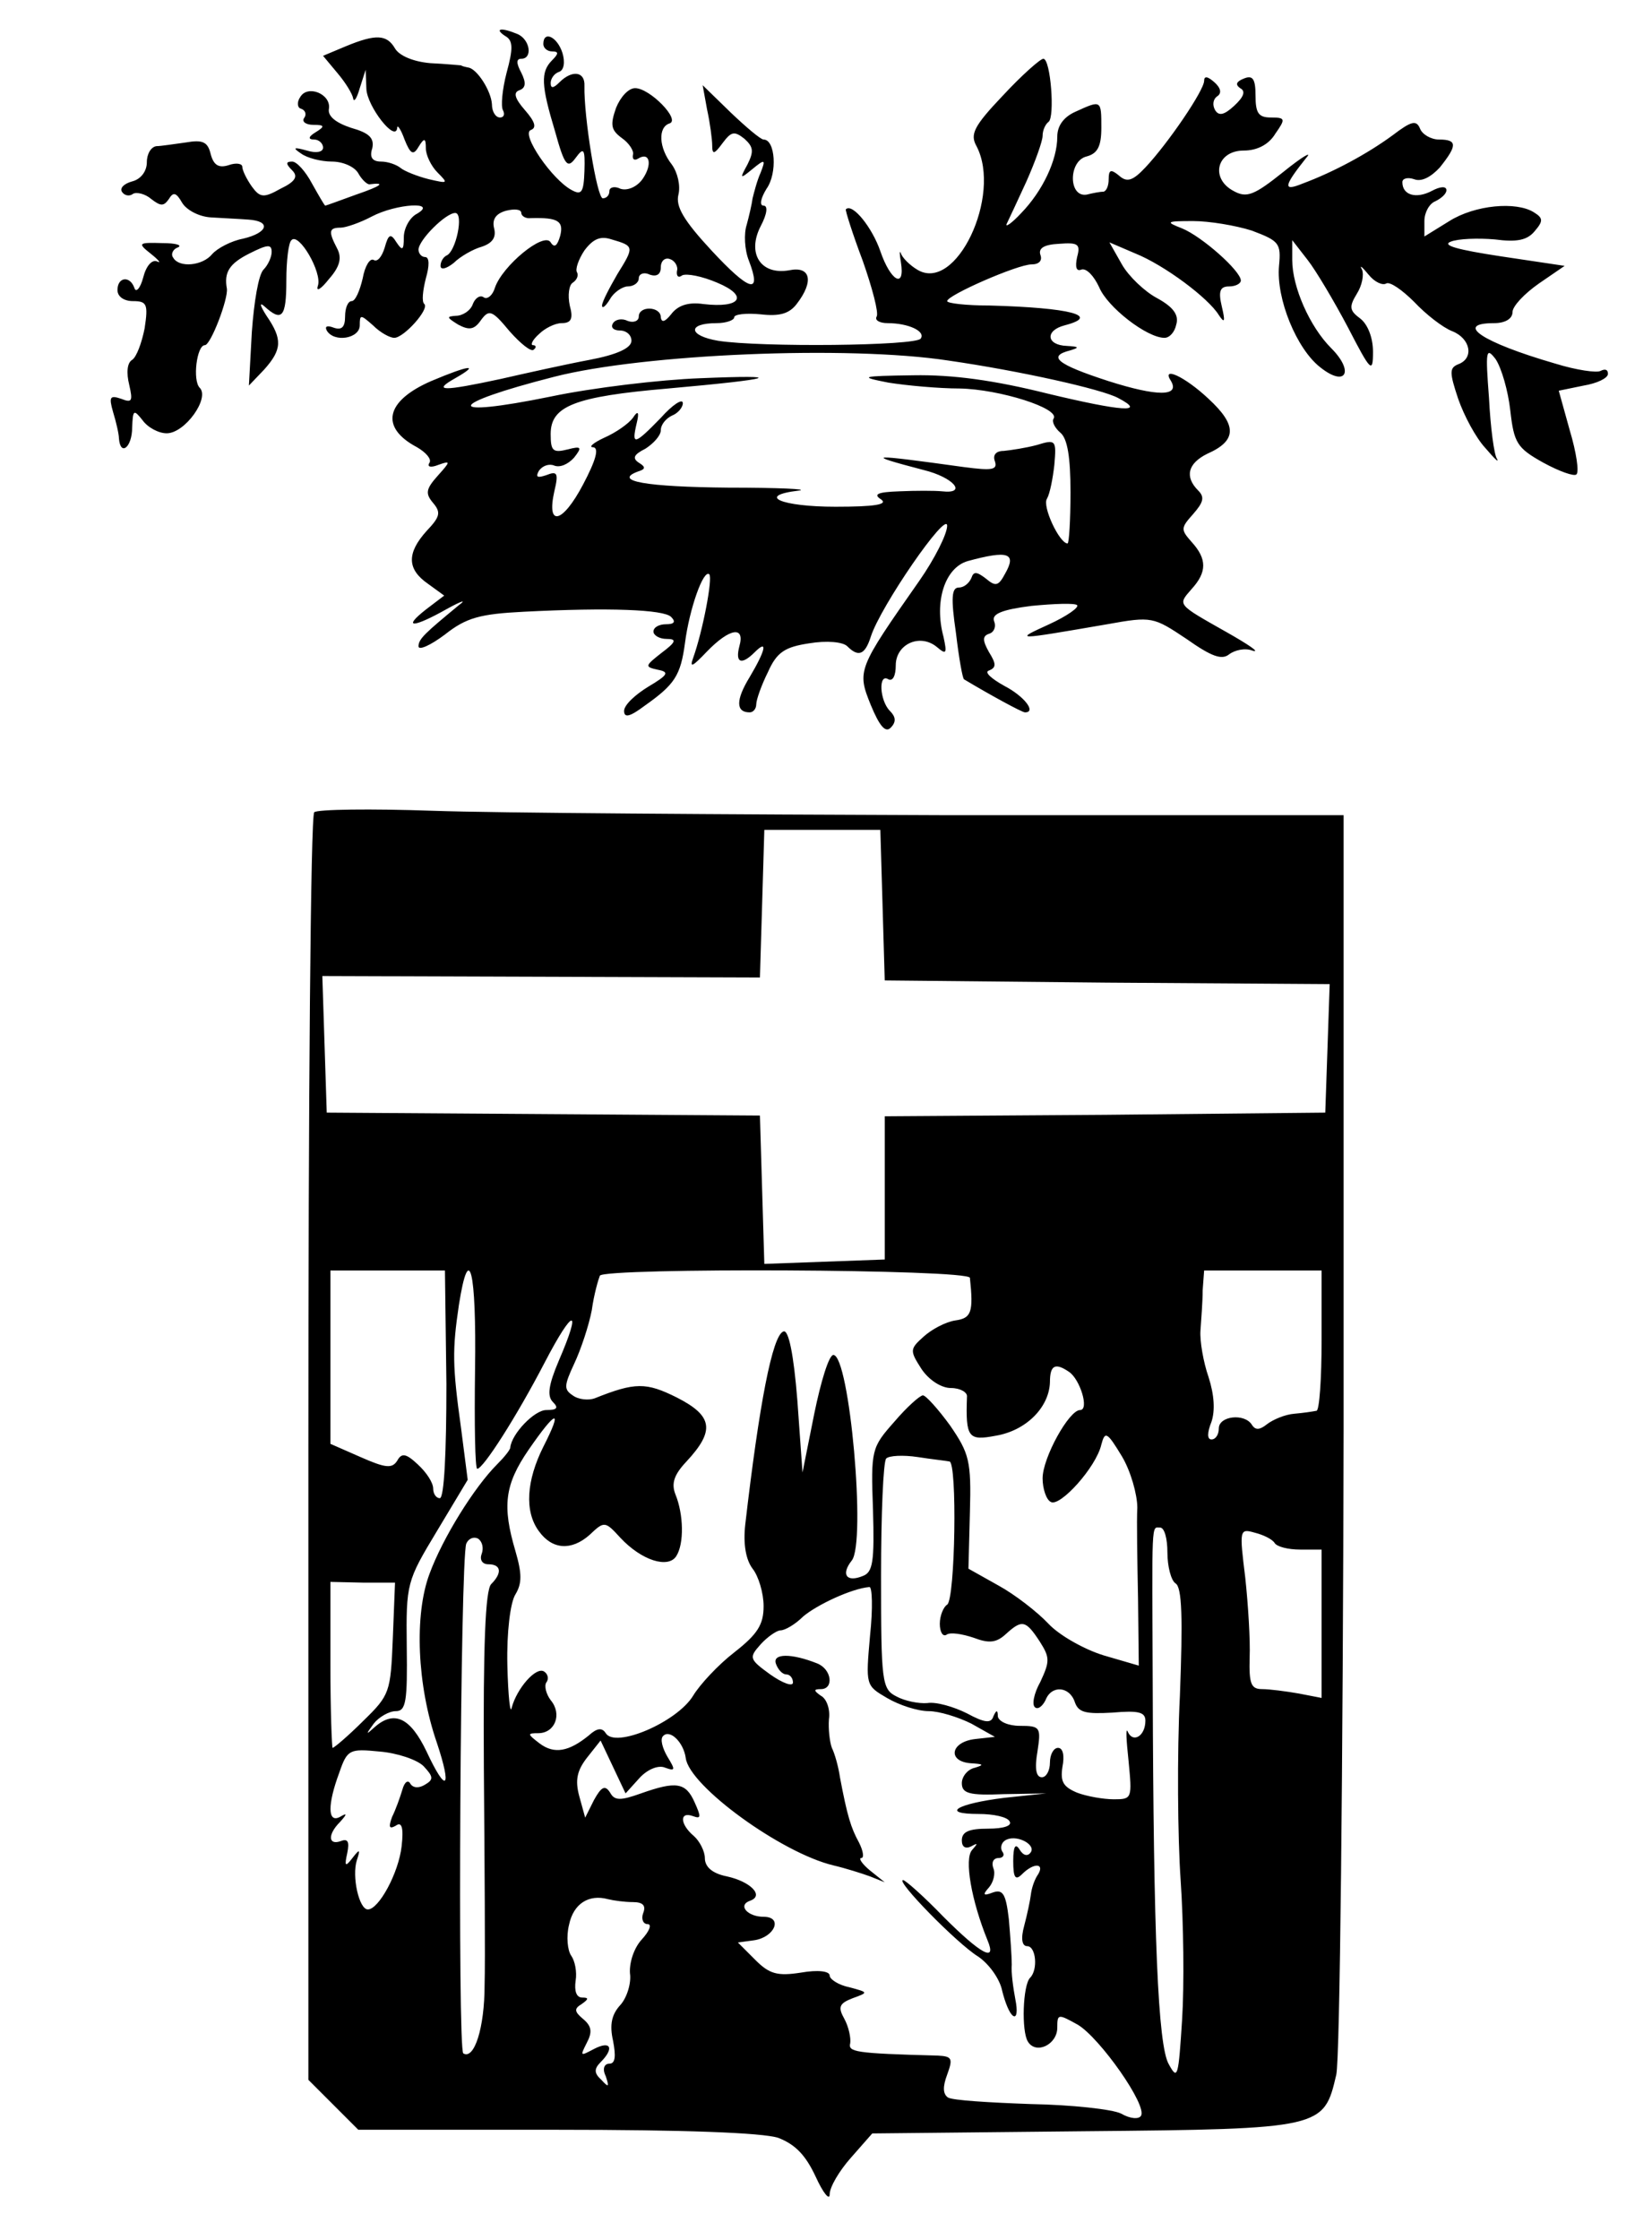 <?xml version="1.0" standalone="no"?>
<!DOCTYPE svg PUBLIC "-//W3C//DTD SVG 20010904//EN"
 "http://www.w3.org/TR/2001/REC-SVG-20010904/DTD/svg10.dtd">
<svg version="1.0" xmlns="http://www.w3.org/2000/svg"
 width="225pt" height="305pt" viewBox="0 0 225 305"
 preserveAspectRatio="xMidYMid meet">
<g transform="translate(0,305) scale(0.1,-0.1)"
fill="#000000" stroke="none">
<path d="M688 3001 c11 -6 11 -17 2 -50 -6 -23 -8 -46 -5 -51 3 -6 1 -10 -4
-10 -6 0 -11 8 -11 18 -1 18 -20 48 -32 50 -5 1 -9 2 -10 3 -2 0 -20 2 -42 3
-23 2 -42 10 -48 20 -11 19 -26 20 -67 3 l-31 -13 20 -24 c11 -13 20 -28 21
-34 1 -6 5 0 9 14 l8 25 1 -26 c1 -24 40 -74 42 -53 0 5 5 -2 10 -16 8 -20 12
-22 19 -10 8 13 10 12 10 -2 0 -9 7 -24 16 -33 15 -15 14 -15 -12 -9 -16 4
-33 11 -38 15 -6 5 -18 9 -27 9 -12 0 -16 6 -12 18 3 14 -4 21 -29 28 -21 7
-32 16 -30 26 3 20 -29 33 -39 16 -5 -7 -4 -15 1 -16 6 -2 8 -8 4 -13 -3 -5 3
-9 13 -9 15 0 16 -2 3 -10 -10 -6 -11 -10 -2 -10 6 0 12 -5 12 -11 0 -6 -9 -8
-22 -4 -18 5 -20 4 -8 -4 8 -6 27 -11 42 -11 15 0 31 -7 36 -16 5 -9 12 -15
15 -15 23 3 17 -2 -18 -14 -22 -8 -41 -15 -42 -15 -1 0 -9 14 -18 30 -9 17
-21 30 -27 30 -9 0 -9 -3 0 -12 8 -8 5 -15 -16 -25 -23 -13 -28 -12 -39 3 -7
10 -13 22 -13 27 0 4 -8 6 -19 2 -13 -4 -20 0 -24 15 -4 17 -11 20 -34 16 -15
-2 -34 -5 -40 -5 -7 -1 -13 -10 -13 -22 0 -12 -8 -23 -20 -26 -11 -3 -17 -9
-14 -14 3 -5 10 -7 15 -3 5 3 17 0 25 -7 13 -10 17 -10 24 0 6 10 10 9 18 -5
6 -10 23 -19 39 -20 15 -1 38 -2 51 -3 32 -2 27 -18 -7 -26 -16 -3 -35 -13
-42 -21 -13 -16 -45 -19 -53 -5 -4 5 0 12 6 14 7 3 -2 6 -21 6 -33 1 -34 0
-15 -15 10 -8 14 -13 8 -10 -7 3 -15 -6 -19 -22 -4 -15 -10 -21 -12 -14 -6 17
-23 15 -23 -3 0 -9 9 -15 21 -15 19 0 21 -4 16 -37 -4 -20 -11 -39 -17 -43 -7
-4 -8 -18 -4 -34 5 -22 4 -25 -11 -19 -15 5 -17 3 -11 -18 4 -13 8 -30 8 -36
2 -25 18 -12 18 15 1 24 2 25 14 10 7 -10 22 -18 33 -18 25 0 59 48 45 62 -10
10 -4 58 7 58 8 0 32 63 30 77 -4 22 3 34 31 48 24 12 30 13 30 2 0 -7 -5 -18
-11 -24 -7 -7 -13 -44 -16 -85 l-4 -73 21 22 c24 27 25 41 3 73 -9 14 -10 19
-3 13 24 -22 30 -15 30 35 0 27 3 52 7 55 10 11 42 -44 36 -62 -3 -9 4 -5 15
9 15 17 18 29 11 42 -12 23 -11 28 5 28 7 0 27 7 42 15 34 18 91 21 62 4 -10
-5 -18 -20 -18 -32 0 -18 -2 -19 -10 -7 -8 13 -11 11 -16 -7 -4 -13 -10 -20
-15 -17 -5 3 -12 -8 -15 -25 -4 -17 -10 -31 -15 -31 -5 0 -9 -9 -9 -21 0 -15
-5 -19 -16 -15 -8 3 -12 2 -9 -4 10 -17 45 -11 45 7 0 15 1 15 18 0 10 -10 23
-17 29 -17 13 0 48 39 41 46 -4 3 -2 19 2 35 5 17 5 29 -1 29 -5 0 -9 5 -9 10
0 13 37 50 50 50 12 0 1 -53 -12 -58 -4 -2 -8 -8 -8 -14 0 -6 8 -4 18 4 9 9
27 19 38 22 15 5 20 13 17 25 -3 12 2 20 16 24 12 3 21 2 21 -3 0 -4 6 -8 13
-7 37 1 45 -4 40 -24 -4 -14 -8 -17 -13 -9 -9 15 -66 -32 -76 -62 -3 -10 -10
-16 -15 -13 -5 4 -12 -1 -15 -9 -3 -9 -14 -16 -23 -16 -13 -1 -13 -2 3 -12 15
-8 22 -7 31 6 11 15 15 14 39 -15 15 -17 30 -29 33 -25 4 3 3 6 -1 6 -4 0 -1
7 8 15 8 8 22 15 31 15 13 0 16 6 11 24 -3 14 -1 28 4 31 6 4 8 10 6 14 -3 4
2 18 10 30 12 16 22 20 37 15 31 -9 31 -10 8 -47 -11 -19 -21 -38 -21 -43 0
-5 5 -1 11 9 5 9 17 17 24 17 8 0 15 5 15 11 0 6 7 9 15 5 9 -3 15 0 15 10 0
9 6 14 13 11 6 -2 11 -10 9 -16 -1 -7 2 -10 7 -6 6 3 27 -1 48 -10 43 -18 32
-35 -19 -29 -21 3 -35 -2 -44 -14 -8 -10 -13 -12 -14 -4 0 15 -30 16 -30 1 0
-6 -7 -9 -15 -6 -8 4 -17 2 -20 -3 -4 -6 1 -10 9 -10 9 0 16 -6 16 -14 0 -10
-20 -19 -57 -26 -32 -6 -86 -18 -121 -26 -79 -17 -94 -17 -62 1 35 20 19 18
-33 -4 -62 -27 -70 -63 -19 -90 12 -7 20 -16 17 -21 -4 -6 2 -7 12 -3 17 6 17
5 -1 -15 -16 -18 -17 -24 -6 -37 11 -13 9 -19 -9 -38 -27 -30 -27 -52 2 -72
l22 -16 -25 -19 c-33 -26 -17 -25 29 1 20 11 27 13 16 5 -46 -38 -55 -46 -55
-56 0 -6 16 1 36 16 29 23 48 28 107 31 117 6 191 3 201 -7 7 -7 4 -10 -7 -10
-9 0 -17 -4 -17 -10 0 -5 8 -10 18 -10 14 0 13 -4 -7 -19 -23 -18 -23 -19 -5
-23 16 -3 14 -7 -13 -23 -18 -11 -33 -25 -33 -33 0 -10 8 -8 28 7 41 29 49 41
55 86 6 46 25 100 33 93 5 -5 -9 -78 -22 -114 -5 -14 -1 -12 19 9 31 32 52 35
44 7 -6 -23 3 -26 21 -8 18 18 15 3 -7 -34 -19 -31 -19 -48 0 -48 5 0 9 5 9
11 0 6 7 26 16 44 12 27 23 34 56 39 24 4 46 2 52 -4 15 -15 24 -12 32 13 13
41 104 173 104 151 0 -11 -17 -45 -38 -75 -84 -120 -85 -122 -66 -169 12 -29
20 -38 27 -31 8 8 7 15 -1 23 -14 14 -16 52 -2 43 6 -3 10 5 10 19 0 29 33 44
56 25 13 -11 14 -9 9 14 -13 48 2 94 33 103 55 15 67 11 51 -17 -9 -17 -13
-18 -26 -7 -13 10 -17 10 -20 1 -3 -7 -10 -13 -17 -13 -10 0 -11 -14 -4 -62 4
-34 9 -62 11 -63 35 -21 79 -45 83 -45 16 0 -1 22 -28 36 -18 10 -28 19 -21
21 10 4 10 9 0 25 -9 16 -9 22 0 25 7 2 10 10 7 17 -4 10 11 16 51 21 31 3 59
4 62 1 3 -3 -14 -15 -38 -26 -48 -22 -49 -22 79 0 61 11 63 10 108 -20 34 -24
48 -29 58 -21 8 6 22 9 32 5 11 -3 -5 8 -35 25 -69 39 -67 37 -48 59 21 23 21
41 0 64 -15 17 -15 19 2 38 14 16 16 23 7 32 -19 19 -14 37 12 50 41 18 41 39
2 75 -33 31 -65 45 -51 24 12 -21 -19 -21 -85 0 -71 23 -84 34 -52 42 13 4 11
5 -5 6 -28 1 -30 21 -3 28 50 13 8 24 -102 27 -32 0 -58 3 -58 6 0 8 96 50
115 50 10 0 15 5 12 13 -3 9 5 14 25 15 26 2 30 0 25 -18 -3 -14 -1 -20 6 -17
7 2 17 -9 24 -24 11 -27 65 -69 89 -69 7 0 14 8 16 18 4 13 -4 24 -26 36 -17
9 -39 30 -48 46 l-17 30 35 -15 c40 -16 100 -61 114 -84 8 -12 9 -9 4 12 -5
21 -2 27 10 27 9 0 16 4 16 8 0 13 -53 60 -80 71 -23 9 -22 10 15 10 22 0 58
-6 80 -13 37 -14 40 -17 37 -48 -4 -45 24 -113 56 -138 35 -28 47 -6 15 26
-29 29 -53 83 -53 120 l0 27 21 -27 c11 -14 36 -56 55 -92 31 -60 34 -63 34
-33 0 19 -7 37 -17 45 -15 11 -16 16 -5 34 7 11 10 26 7 33 -4 7 0 4 9 -7 8
-10 19 -15 24 -12 5 3 22 -9 38 -25 16 -17 39 -35 52 -40 25 -10 30 -37 8 -45
-12 -5 -12 -11 0 -47 8 -23 24 -53 37 -67 12 -14 19 -21 16 -15 -4 5 -9 43
-11 83 -5 65 -4 70 9 53 8 -12 17 -43 20 -70 5 -44 9 -51 45 -71 22 -12 42
-19 45 -16 4 3 0 30 -9 60 l-15 54 34 7 c18 3 33 10 33 16 0 6 -4 7 -10 4 -5
-3 -33 1 -62 10 -100 29 -138 55 -83 55 15 0 25 6 25 15 0 8 16 25 36 39 l35
24 -87 13 c-59 9 -81 15 -68 20 10 4 37 5 60 3 30 -4 44 -1 54 11 12 14 12 18
-1 26 -24 15 -80 10 -115 -12 l-34 -21 0 21 c0 12 7 24 15 27 8 4 15 10 15 15
0 6 -9 5 -20 -1 -21 -11 -40 -6 -40 12 0 5 7 7 16 4 10 -4 23 3 35 16 24 30
24 38 -1 38 -11 0 -23 7 -26 15 -5 12 -12 10 -37 -9 -34 -25 -80 -50 -123 -66
-27 -11 -26 -4 5 35 9 10 -5 2 -31 -19 -40 -32 -50 -36 -68 -26 -32 17 -23 55
14 55 18 0 34 8 43 23 14 20 14 22 -6 22 -17 0 -21 6 -21 30 0 23 -4 28 -16
23 -10 -4 -12 -8 -5 -13 8 -4 5 -12 -8 -24 -14 -13 -21 -14 -26 -6 -4 7 -3 15
3 19 6 4 5 11 -4 19 -9 8 -14 9 -14 2 0 -13 -49 -85 -80 -118 -17 -18 -25 -21
-36 -11 -11 9 -14 8 -14 -5 0 -9 -3 -16 -7 -17 -5 0 -15 -2 -23 -4 -25 -4 -25
46 0 52 15 4 20 14 20 39 0 38 0 38 -35 22 -16 -7 -25 -19 -25 -34 0 -32 -20
-74 -49 -104 -13 -14 -22 -20 -20 -15 3 6 15 32 27 58 12 27 22 55 22 62 0 8
4 16 8 19 9 6 3 86 -7 86 -4 0 -29 -22 -55 -50 -40 -42 -45 -53 -36 -69 35
-67 -28 -201 -81 -168 -10 6 -20 16 -22 22 -2 5 -2 0 0 -12 6 -37 -14 -26 -28
15 -11 32 -38 66 -47 57 -1 -1 9 -33 23 -70 13 -37 22 -71 19 -76 -3 -5 4 -9
15 -9 28 0 52 -11 45 -21 -6 -10 -219 -12 -276 -3 -41 7 -42 24 -2 24 13 0 24
4 24 8 0 4 16 6 36 4 26 -3 39 1 49 14 24 31 19 52 -10 46 -39 -7 -58 23 -39
60 9 17 10 28 4 28 -6 0 -4 10 4 23 15 21 12 67 -4 67 -4 0 -24 17 -45 37
l-38 37 6 -33 c4 -18 7 -41 7 -49 0 -13 3 -12 14 3 12 16 16 17 30 6 12 -11
13 -17 4 -35 -11 -20 -10 -20 7 -6 17 14 18 13 11 -5 -5 -11 -9 -27 -11 -35
-1 -8 -5 -25 -8 -36 -4 -12 -3 -34 3 -49 18 -47 1 -42 -51 14 -38 41 -49 60
-45 76 3 12 -1 30 -9 41 -18 23 -19 51 -3 56 15 5 -27 48 -47 48 -9 0 -20 -12
-26 -27 -8 -23 -7 -30 8 -41 10 -7 17 -18 15 -23 -1 -6 2 -8 7 -5 16 10 20 -8
6 -28 -8 -11 -21 -16 -30 -13 -8 4 -15 2 -15 -3 0 -6 -4 -10 -9 -10 -8 0 -26
112 -25 153 1 20 -17 22 -34 5 -8 -8 -12 -9 -12 -1 0 6 5 13 11 15 7 2 9 13 5
26 -7 22 -26 31 -26 12 0 -5 5 -10 12 -10 9 0 9 -3 0 -12 -16 -16 -15 -34 4
-97 13 -47 17 -51 28 -36 11 15 13 13 12 -18 -1 -29 -4 -33 -17 -26 -27 14
-70 77 -56 82 8 3 6 11 -8 27 -14 16 -16 24 -8 27 9 3 10 10 3 24 -7 13 -7 19
0 19 16 0 12 27 -6 34 -22 9 -31 7 -16 -3z m604 -442 c97 -14 209 -39 231 -51
40 -21 4 -18 -96 6 -72 18 -129 26 -183 25 -72 -1 -75 -2 -34 -10 25 -4 69 -8
97 -8 54 -1 137 -27 128 -41 -3 -4 2 -13 9 -19 10 -8 14 -34 14 -81 0 -39 -2
-70 -4 -70 -11 0 -35 51 -28 61 4 7 8 28 10 46 3 34 2 35 -24 27 -15 -4 -35
-7 -45 -8 -11 0 -15 -6 -12 -14 4 -12 -4 -13 -42 -8 -130 18 -139 18 -55 -4
41 -10 60 -33 25 -29 -10 1 -36 1 -58 0 -30 -1 -36 -4 -25 -11 10 -7 -9 -10
-62 -10 -74 0 -109 15 -50 22 15 2 -28 4 -96 4 -112 1 -158 9 -123 22 10 3 11
6 1 12 -9 6 -7 11 9 19 11 7 21 18 21 25 0 8 7 16 15 20 8 3 15 11 15 17 0 7
-14 -2 -30 -20 -36 -37 -40 -38 -33 -8 4 16 2 19 -5 8 -6 -8 -23 -20 -39 -27
-15 -7 -22 -13 -15 -13 8 -1 4 -17 -14 -51 -28 -53 -50 -58 -39 -9 6 25 4 28
-11 22 -12 -4 -15 -3 -10 6 5 7 14 10 21 7 8 -3 19 2 27 11 11 14 10 16 -9 11
-20 -5 -23 -2 -23 21 0 38 32 51 160 62 146 13 164 19 44 14 -55 -2 -147 -13
-204 -25 -147 -30 -144 -11 5 27 121 31 400 43 537 22z"/>
<path d="M428 1944 c-5 -4 -8 -394 -8 -867 l0 -859 34 -34 34 -34 270 0 c175
0 280 -4 302 -11 23 -9 37 -23 51 -53 10 -22 19 -33 19 -24 0 10 13 32 29 50
l29 33 289 3 c325 3 326 4 343 77 5 22 9 417 10 878 l0 837 -542 0 c-299 1
-613 3 -698 6 -85 3 -158 2 -162 -2z m774 -126 l3 -103 303 -3 303 -2 -3 -88
-3 -87 -300 -3 -300 -2 0 -98 0 -97 -82 -3 -82 -3 -3 101 -3 101 -295 2 -295
2 -3 93 -3 93 298 -1 298 -1 3 100 3 101 79 0 79 0 3 -102z m-594 -653 c0 -92
-3 -155 -9 -155 -5 0 -9 6 -9 13 0 8 -9 22 -21 33 -16 15 -22 16 -28 5 -7 -11
-16 -10 -50 5 l-41 18 0 118 0 118 78 0 78 0 2 -155z m39 20 c-1 -74 0 -135 3
-135 8 0 53 70 92 145 39 75 51 76 19 2 -14 -33 -16 -48 -8 -56 8 -8 6 -11 -9
-11 -16 0 -47 -32 -49 -51 0 -3 -8 -13 -18 -23 -31 -31 -74 -100 -92 -149 -21
-56 -17 -152 10 -230 21 -63 13 -70 -14 -12 -22 46 -44 57 -71 33 -12 -11 -12
-10 -1 5 7 9 21 17 30 17 14 0 16 13 15 88 -1 86 0 89 41 157 l42 70 -9 70
c-12 86 -12 107 -3 168 14 89 24 47 22 -88z m674 125 c5 -47 2 -55 -20 -58
-13 -2 -32 -12 -43 -22 -19 -17 -19 -19 -3 -44 10 -15 27 -26 40 -26 13 0 23
-6 22 -12 -2 -56 2 -60 39 -53 42 7 73 39 74 73 0 23 7 27 26 14 15 -10 28
-52 15 -52 -15 0 -51 -65 -51 -93 0 -14 5 -29 11 -32 12 -8 62 47 69 78 5 19
8 17 28 -16 12 -20 21 -52 21 -70 -1 -17 0 -73 1 -124 l1 -91 -48 14 c-26 8
-60 27 -75 43 -15 16 -46 40 -68 52 l-41 23 2 77 c2 70 -1 80 -27 118 -16 22
-33 41 -37 41 -4 0 -22 -16 -39 -36 -31 -35 -32 -38 -29 -120 2 -70 0 -85 -14
-90 -22 -9 -30 2 -15 21 20 24 -3 280 -25 280 -6 0 -17 -36 -26 -80 l-16 -80
-7 98 c-5 63 -12 97 -19 94 -15 -5 -33 -99 -52 -263 -3 -27 1 -48 10 -60 8
-10 15 -33 15 -51 0 -25 -8 -38 -40 -63 -22 -17 -47 -44 -56 -59 -22 -36 -106
-72 -119 -51 -5 8 -12 7 -23 -3 -27 -22 -47 -26 -67 -11 -17 13 -17 14 -2 14
23 0 33 26 17 45 -6 8 -9 19 -6 24 4 5 2 12 -3 15 -11 7 -37 -23 -44 -49 -2
-11 -5 15 -6 58 -1 44 4 85 11 96 9 15 9 28 0 59 -18 61 -15 90 18 138 38 55
47 57 20 4 -23 -46 -26 -88 -6 -115 18 -25 44 -27 69 -5 20 19 21 19 42 -4 29
-31 65 -42 76 -25 11 17 10 57 -1 84 -6 15 -2 27 15 45 39 42 36 62 -13 87
-42 21 -57 21 -112 -1 -8 -3 -22 -2 -30 4 -12 8 -12 13 2 43 9 19 20 52 24 73
3 22 9 42 11 47 7 11 503 9 504 -3z m479 -85 c0 -52 -3 -96 -7 -96 -5 -1 -18
-3 -30 -4 -13 -1 -29 -8 -37 -14 -10 -8 -16 -9 -21 -1 -10 16 -45 12 -45 -5 0
-8 -4 -15 -10 -15 -6 0 -6 9 0 24 5 15 4 36 -4 61 -7 20 -12 49 -11 63 1 15 3
39 3 55 l2 27 80 0 80 0 0 -95z m-507 -165 c11 0 8 -188 -3 -195 -5 -3 -10
-15 -10 -26 0 -11 4 -18 9 -15 5 4 22 1 37 -4 21 -8 31 -7 44 5 22 20 27 19
46 -10 14 -22 14 -27 1 -55 -9 -16 -12 -32 -7 -35 4 -3 10 2 14 10 8 21 33 19
40 -3 5 -14 15 -16 51 -14 35 3 45 1 45 -11 0 -21 -17 -31 -24 -15 -3 7 -2
-11 1 -39 5 -52 5 -53 -20 -53 -14 0 -37 4 -50 9 -19 8 -23 15 -20 35 3 15 1
26 -6 26 -6 0 -11 -9 -11 -20 0 -11 -5 -20 -11 -20 -8 0 -10 12 -6 35 5 33 4
35 -24 35 -16 0 -29 6 -30 13 0 9 -2 9 -6 0 -3 -10 -12 -9 -36 4 -18 9 -42 16
-54 14 -12 -1 -31 3 -42 9 -20 10 -21 20 -21 164 0 84 3 156 7 160 4 4 23 5
43 2 19 -3 38 -5 43 -6z m297 -124 c0 -19 5 -38 11 -42 9 -5 10 -48 6 -153 -4
-80 -3 -193 1 -251 4 -58 5 -143 2 -190 -5 -78 -6 -83 -18 -61 -15 25 -21 176
-22 511 -1 234 -2 220 10 220 6 0 10 -15 10 -34z m146 13 c3 -5 18 -9 35 -9
l29 0 0 -101 0 -101 -31 6 c-17 3 -40 6 -50 6 -15 0 -18 7 -17 43 1 23 -2 72
-6 109 -8 65 -8 67 13 61 12 -3 24 -9 27 -14z m-1080 -15 c-3 -8 1 -14 9 -14
18 0 19 -12 4 -27 -8 -8 -11 -84 -10 -250 1 -131 2 -264 1 -296 0 -58 -14
-102 -29 -93 -8 5 -4 671 4 694 3 7 10 10 16 7 6 -4 8 -13 5 -21z m-121 -115
c-3 -73 -4 -77 -40 -112 -21 -21 -40 -37 -42 -37 -1 0 -3 51 -3 113 l0 113 44
-1 44 0 -3 -76z m650 4 c-6 -68 -6 -68 23 -85 17 -10 42 -18 57 -18 14 0 40
-8 58 -17 l32 -18 -27 -3 c-34 -4 -38 -31 -5 -33 16 -1 18 -2 5 -6 -10 -2 -18
-12 -18 -21 0 -14 10 -17 57 -15 l58 1 -57 -6 c-65 -8 -88 -22 -35 -22 20 0
39 -4 42 -10 4 -6 -8 -10 -29 -10 -26 0 -36 -4 -36 -16 0 -9 5 -12 13 -8 9 5
9 4 1 -5 -11 -12 -1 -69 21 -123 13 -31 -9 -19 -60 32 -27 28 -52 50 -55 50
-11 0 73 -86 102 -104 15 -10 30 -31 33 -47 4 -16 10 -31 15 -34 5 -3 6 7 3
22 -3 16 -6 37 -5 48 0 11 -2 39 -4 62 -4 34 -8 41 -22 36 -13 -5 -14 -3 -5 7
6 7 9 19 6 26 -3 8 0 14 7 14 6 0 9 4 5 9 -3 5 -1 12 4 15 14 9 42 -5 35 -16
-4 -6 -10 -5 -15 3 -6 10 -9 5 -9 -15 0 -23 3 -27 12 -18 16 16 31 15 22 0 -5
-7 -9 -19 -10 -28 -1 -8 -5 -27 -9 -42 -5 -18 -3 -28 4 -28 12 0 15 -32 4 -43
-10 -10 -12 -73 -3 -87 11 -18 40 -4 40 19 0 19 1 19 28 4 30 -18 95 -110 86
-124 -3 -5 -15 -4 -27 3 -12 6 -68 12 -123 13 -56 2 -107 5 -113 9 -7 5 -7 15
-1 31 8 22 7 25 -13 26 -114 3 -122 5 -119 17 1 7 -2 22 -8 33 -9 16 -7 21 11
28 22 8 22 8 -4 15 -15 3 -27 11 -27 16 0 6 -16 8 -39 4 -32 -5 -43 -2 -62 17
l-24 24 22 3 c28 4 40 32 13 32 -22 0 -36 16 -18 22 19 7 0 26 -32 33 -20 4
-30 13 -30 25 0 9 -7 23 -15 30 -19 16 -20 34 -1 27 11 -4 11 -1 2 19 -12 27
-25 29 -73 12 -28 -10 -36 -10 -42 1 -7 11 -12 8 -22 -10 l-12 -24 -8 29 c-6
22 -3 35 10 52 l19 24 17 -36 17 -36 19 21 c11 12 26 18 35 14 14 -5 14 -3 3
15 -7 12 -10 24 -6 28 9 10 28 -8 31 -30 5 -38 130 -129 201 -146 17 -4 39
-11 50 -15 l20 -8 -20 16 c-11 9 -16 17 -12 17 4 0 3 9 -3 21 -11 20 -16 36
-26 89 -2 14 -7 32 -11 40 -3 8 -5 26 -4 39 2 13 -3 28 -11 32 -10 7 -10 9 0
9 18 0 15 27 -5 35 -35 14 -62 14 -56 -1 3 -8 9 -14 14 -14 5 0 9 -5 9 -11 0
-6 -14 -1 -31 11 -29 21 -29 23 -13 41 9 10 22 19 27 19 6 0 20 8 31 19 19 16
66 38 90 40 4 1 5 -29 1 -66z m-608 -178 c13 -14 14 -18 2 -25 -8 -5 -16 -5
-20 1 -3 6 -8 3 -11 -8 -3 -10 -9 -27 -14 -37 -5 -14 -4 -17 5 -12 8 6 11 -2
8 -28 -4 -36 -31 -86 -46 -86 -12 0 -22 45 -15 67 5 15 4 16 -6 3 -10 -13 -11
-11 -7 7 3 15 1 20 -9 16 -17 -6 -18 9 -1 26 10 11 10 13 0 7 -17 -9 -17 17
-1 60 11 32 14 33 55 29 24 -2 51 -11 60 -20z m285 -185 c14 0 18 -5 14 -15
-3 -8 0 -15 6 -15 6 0 3 -9 -8 -21 -11 -12 -17 -32 -16 -46 2 -13 -4 -33 -13
-43 -12 -13 -15 -27 -10 -49 4 -21 3 -31 -5 -31 -7 0 -10 -7 -5 -17 5 -15 4
-16 -6 -5 -10 9 -10 15 -1 24 19 19 14 30 -9 18 -19 -10 -19 -10 -10 8 8 15 7
23 -5 33 -12 10 -12 14 -2 20 10 7 10 9 1 9 -8 0 -11 9 -9 23 2 12 -1 27 -6
34 -5 7 -7 26 -3 42 6 29 27 42 53 35 8 -2 23 -4 34 -4z"/>
</g>
</svg>
